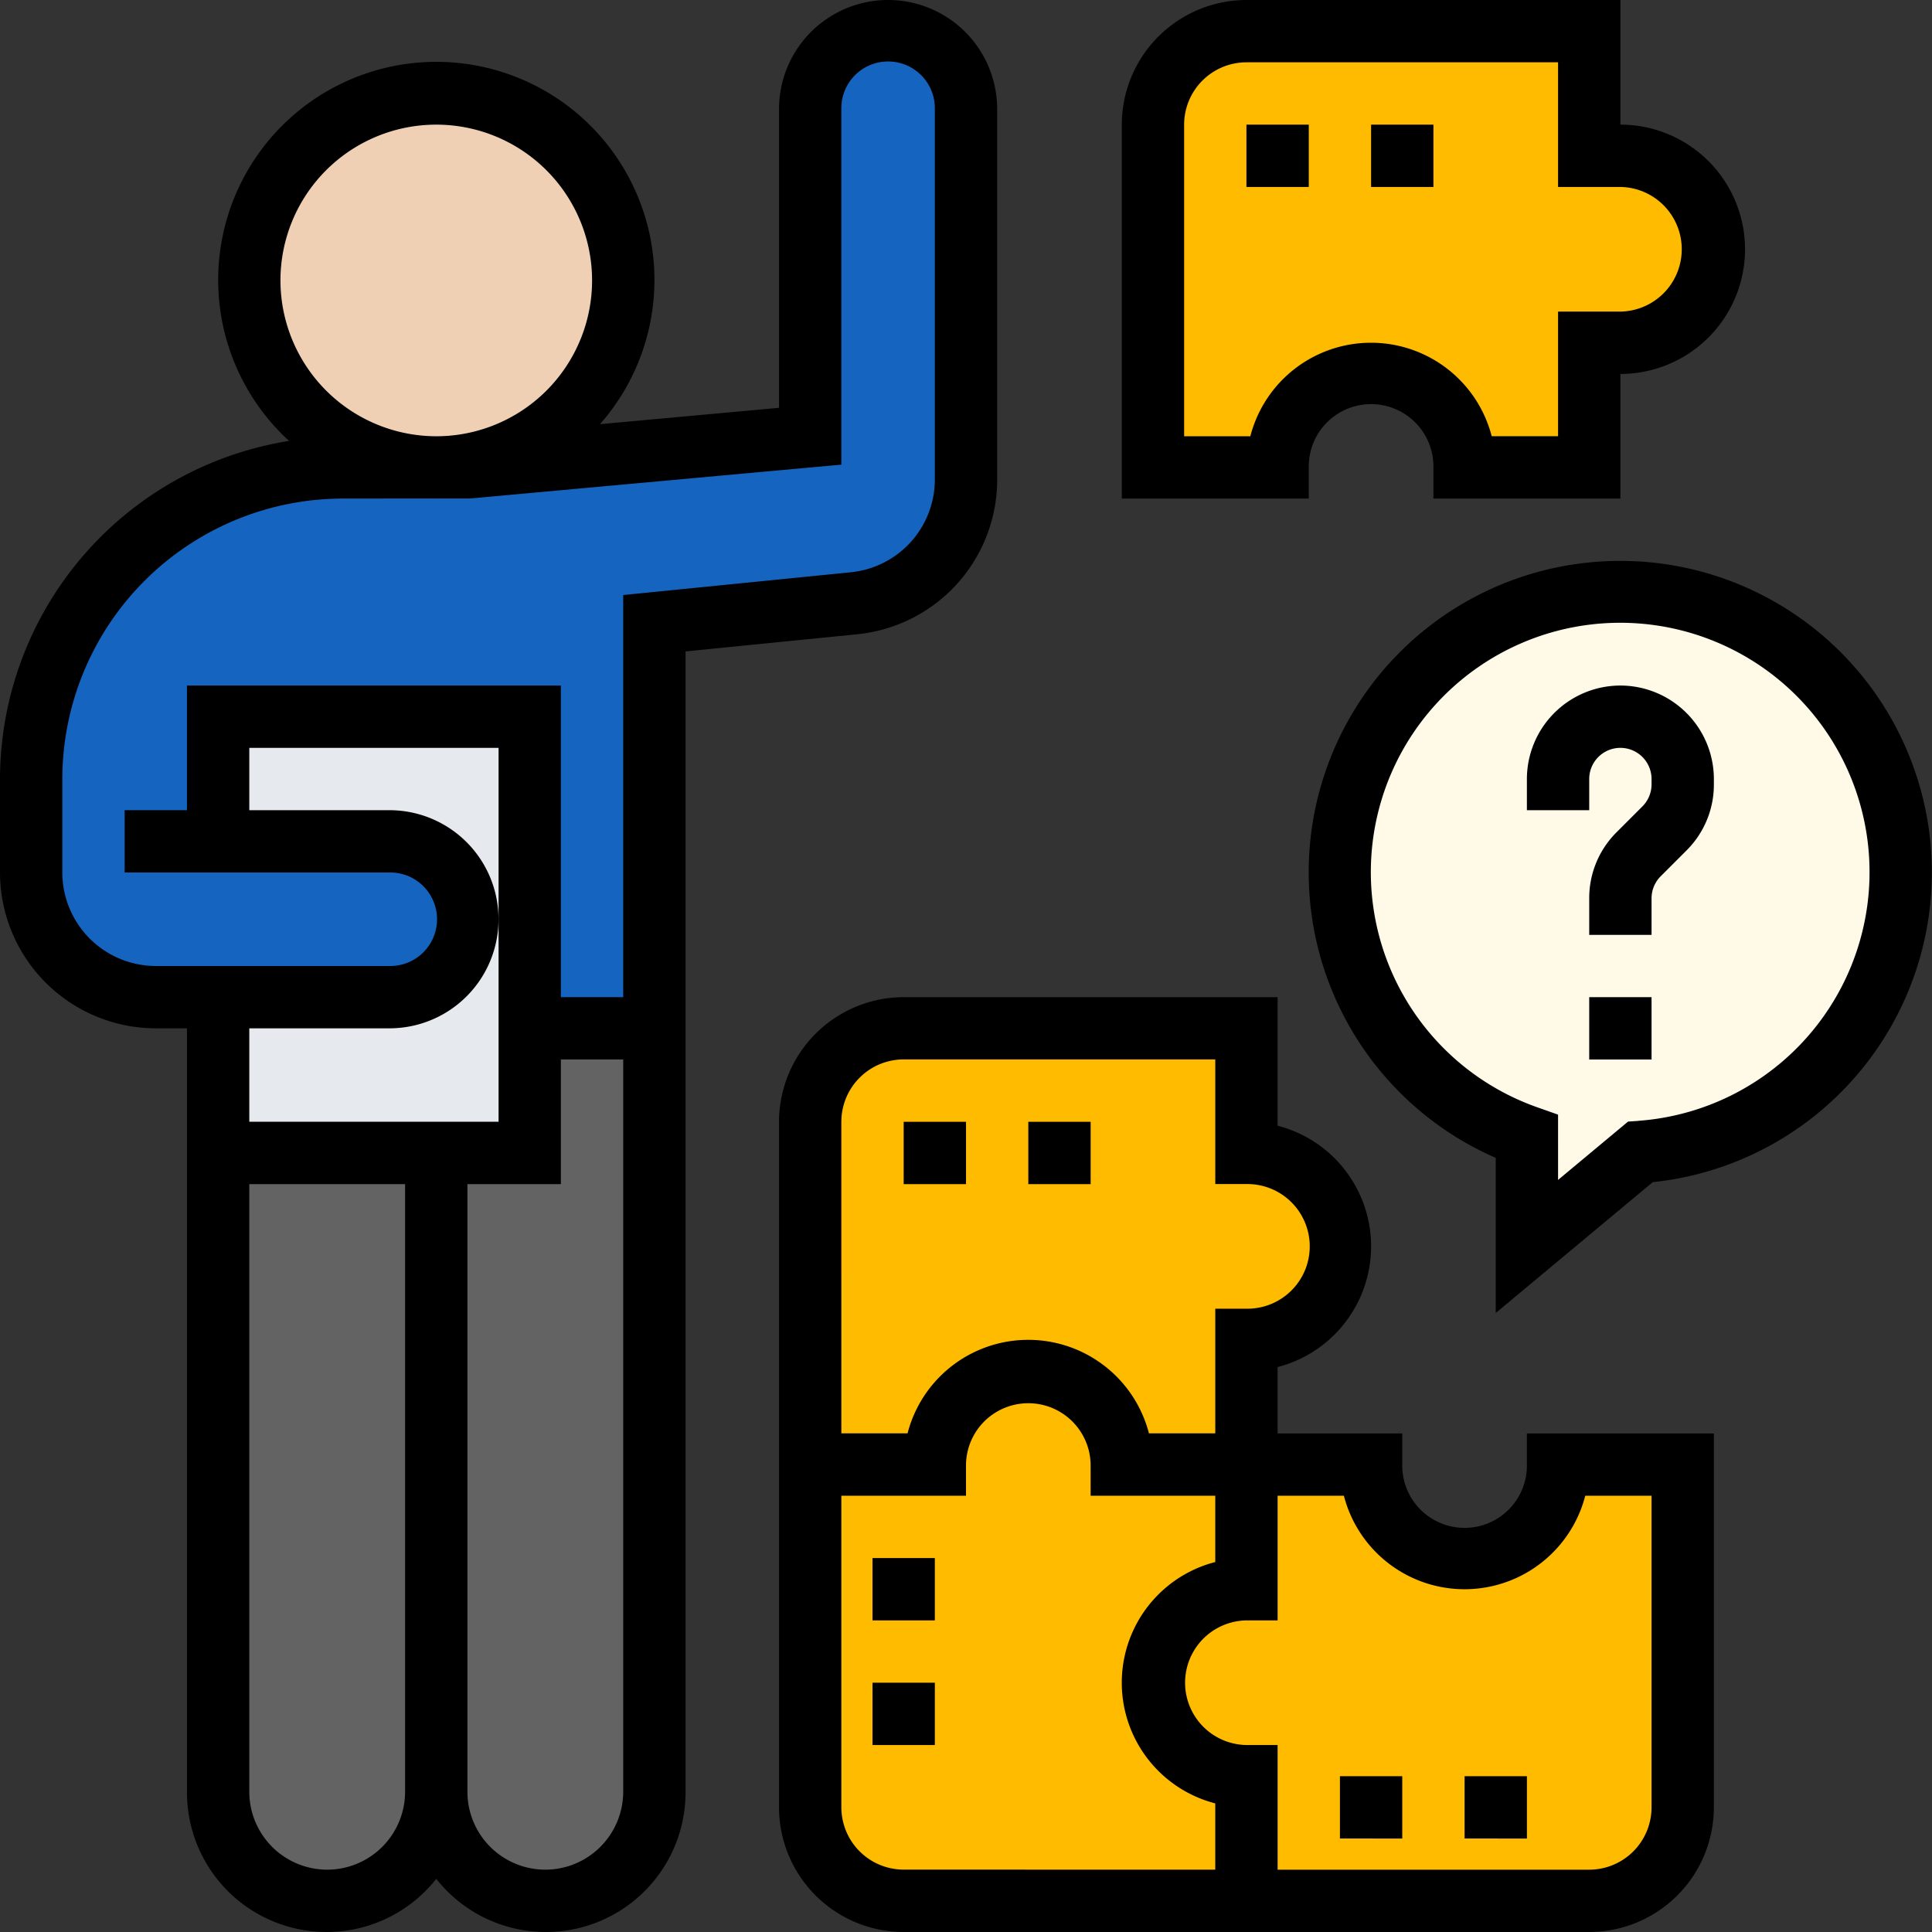 <svg xmlns="http://www.w3.org/2000/svg" width="128.485" height="128.484" viewBox="0 0 128.485 128.484">
  <rect x="0" y="0" width="128.485" height="128.484" fill="#333333" stroke="none"/>
  <g id="problema" transform="translate(-1 -1)">
    <g id="Grupo_86212" data-name="Grupo 86212" transform="translate(54.881 3.072)">
      <path id="Trazado_148653" data-name="Trazado 148653" d="M38,31.013V8.217A6.209,6.209,0,0,1,44.217,2h22.8v8.289h2.072a6.217,6.217,0,1,1,0,12.434H67.013v8.289H58.723a6.217,6.217,0,1,0-12.434,0Z" transform="translate(-15.204 -2)" fill="#fb0"/>
      <path id="Trazado_148654" data-name="Trazado 148654" d="M67.013,77.013h-22.8V68.723a6.217,6.217,0,0,1,0-12.434V48h8.289A6.217,6.217,0,1,0,64.94,48H73.23V70.8A6.209,6.209,0,0,1,67.013,77.013Z" transform="translate(-15.204 47.327)" fill="#fb0"/>
      <path id="Trazado_148655" data-name="Trazado 148655" d="M27,51.217h8.289a6.217,6.217,0,0,1,12.434,0h8.289v8.289a6.217,6.217,0,0,0,0,12.434V80.23h-22.8A6.209,6.209,0,0,1,27,74.013Z" transform="translate(-27 44.11)" fill="#fb0"/>
      <path id="Trazado_148656" data-name="Trazado 148656" d="M27,60.94V40.217A6.209,6.209,0,0,1,33.217,34h22.8v8.289a6.217,6.217,0,0,1,0,12.434v8.289H47.723a6.217,6.217,0,0,0-12.434,0H27Z" transform="translate(-27 32.315)" fill="#fb0"/>
    </g>
    <path id="Trazado_148657" data-name="Trazado 148657" d="M81.3,38.651A18.651,18.651,0,0,1,63.977,57.24l-7.543,6.279V56.224A18.646,18.646,0,1,1,81.3,38.651Z" transform="translate(46.11 20.374)" fill="#fffae7"/>
    <path id="Trazado_148658" data-name="Trazado 148658" d="M29.506,34V84.772a7.261,7.261,0,0,1-7.253,7.253A7.288,7.288,0,0,1,15,84.772V42.289h6.217V34Z" transform="translate(15.013 35.387)" fill="#636363"/>
    <path id="Trazado_148659" data-name="Trazado 148659" d="M22.506,38V80.483a7.261,7.261,0,0,1-7.253,7.253A7.288,7.288,0,0,1,8,80.483V38Z" transform="translate(7.506 39.676)" fill="#636363"/>
    <path id="Trazado_148660" data-name="Trazado 148660" d="M28.723,24V53.013H8V42.651H19.4a5.181,5.181,0,1,0,0-10.362H8V24Z" transform="translate(7.506 24.664)" fill="#e6e9ed"/>
    <path id="Trazado_148661" data-name="Trazado 148661" d="M14.434,55.881h11.4a5.181,5.181,0,1,1,0,10.362H10.289A8.287,8.287,0,0,1,2,57.953V51.736A20.731,20.731,0,0,1,22.723,31.013h8.289l22.8-2.072V7.181a5.181,5.181,0,1,1,10.362,0V31.8a8.279,8.279,0,0,1-7.46,8.248L43.447,41.374v26.94H35.157V47.591H14.434Z" transform="translate(1.072 1.072)" fill="#1565c0"/>
    <circle id="Elipse_4357" data-name="Elipse 4357" cx="12.434" cy="12.434" r="12.434" transform="translate(17.579 7.217)" fill="#f0d0b4"/>
    <path id="Trazado_148662" data-name="Trazado 148662" d="M75.736,64.085a4.145,4.145,0,1,1-8.289,0V62.013H59.157V57.6a8.289,8.289,0,0,0,0-16.052V33H34.289A8.3,8.3,0,0,0,26,41.289V86.881a8.3,8.3,0,0,0,8.289,8.289H79.881a8.3,8.3,0,0,0,8.289-8.289V62.013H75.736Zm-45.591-22.8a4.149,4.149,0,0,1,4.145-4.145H55.013v8.289h2.072a4.145,4.145,0,1,1,0,8.289H55.013v8.289H50.6a8.289,8.289,0,0,0-16.052,0H30.145Zm4.145,49.736a4.149,4.149,0,0,1-4.145-4.145V66.157h8.289V64.085a4.145,4.145,0,0,1,8.289,0v2.072h8.289v4.408a8.289,8.289,0,0,0,0,16.052v4.408ZM79.618,66.157h4.408V86.881a4.149,4.149,0,0,1-4.145,4.145H59.157V82.736H57.085a4.145,4.145,0,0,1,0-8.289h2.072V66.157h4.408a8.289,8.289,0,0,0,16.052,0Z" transform="translate(26.808 34.315)"/>
    <path id="Trazado_148663" data-name="Trazado 148663" d="M49.434,32.085a4.145,4.145,0,1,1,8.289,0v2.072H70.157V25.868a8.289,8.289,0,0,0,0-16.579V1H45.289A8.3,8.3,0,0,0,37,9.289V34.157H49.434Zm-3.881-2.072H41.145V9.289a4.149,4.149,0,0,1,4.145-4.145H66.013v8.289h4.145a4.145,4.145,0,0,1,0,8.289H66.013v8.289H61.6a8.289,8.289,0,0,0-16.052,0Z" transform="translate(38.604 0)"/>
    <path id="Trazado_148664" data-name="Trazado 148664" d="M56.217,23A6.225,6.225,0,0,0,50,29.217v2.072h4.145V29.217a2.072,2.072,0,1,1,4.145,0v.356a2.079,2.079,0,0,1-.607,1.465l-1.716,1.716a6.171,6.171,0,0,0-1.822,4.4v2.429h4.145V37.15a2.079,2.079,0,0,1,.607-1.465l1.716-1.716a6.171,6.171,0,0,0,1.822-4.4v-.356A6.225,6.225,0,0,0,56.217,23Z" transform="translate(52.544 23.591)"/>
    <path id="Trazado_148665" data-name="Trazado 148665" d="M52,33h4.145v4.145H52Z" transform="translate(54.689 34.315)"/>
    <path id="Trazado_148666" data-name="Trazado 148666" d="M63.723,19a20.712,20.712,0,0,0-8.289,39.7V69.016l10.44-8.7A20.714,20.714,0,0,0,63.723,19ZM64.9,56.242l-.667.046-4.654,3.879V55.825l-1.38-.487a16.583,16.583,0,1,1,6.7.9Z" transform="translate(45.038 19.302)"/>
    <path id="Trazado_148667" data-name="Trazado 148667" d="M44,58h4.145v4.145H44Z" transform="translate(46.11 61.123)"/>
    <path id="Trazado_148668" data-name="Trazado 148668" d="M48,58h4.145v4.145H48Z" transform="translate(50.4 61.123)"/>
    <path id="Trazado_148669" data-name="Trazado 148669" d="M29,51h4.145v4.145H29Z" transform="translate(30.025 53.617)"/>
    <path id="Trazado_148670" data-name="Trazado 148670" d="M29,55h4.145v4.145H29Z" transform="translate(30.025 57.906)"/>
    <path id="Trazado_148671" data-name="Trazado 148671" d="M41,5h4.145V9.145H41Z" transform="translate(42.893 4.289)"/>
    <path id="Trazado_148672" data-name="Trazado 148672" d="M45,5h4.145V9.145H45Z" transform="translate(47.183 4.289)"/>
    <path id="Trazado_148673" data-name="Trazado 148673" d="M30,37h4.145v4.145H30Z" transform="translate(31.098 38.604)"/>
    <path id="Trazado_148674" data-name="Trazado 148674" d="M34,37h4.145v4.145H34Z" transform="translate(35.387 38.604)"/>
    <path id="Trazado_148675" data-name="Trazado 148675" d="M67.315,32.873V8.253a7.253,7.253,0,0,0-14.506,0V28.121L40.9,29.209a14.506,14.506,0,1,0-20.676,1.113A22.812,22.812,0,0,0,1,52.808v6.217A10.373,10.373,0,0,0,11.362,69.387h2.072v50.772a9.287,9.287,0,0,0,16.579,5.79,9.287,9.287,0,0,0,16.579-5.79V44.322l11.394-1.14a10.331,10.331,0,0,0,9.33-10.31ZM19.651,19.651A10.362,10.362,0,1,1,30.013,30.013,10.373,10.373,0,0,1,19.651,19.651ZM26.9,69.387a7.253,7.253,0,1,0,0-14.506H17.579V50.736H34.157V75.6H17.579V69.387ZM22.76,125.34a5.185,5.185,0,0,1-5.181-5.181V79.749H27.94v40.411A5.185,5.185,0,0,1,22.76,125.34Zm14.506,0a5.185,5.185,0,0,1-5.181-5.181V79.749H38.3V71.459h4.145v48.7A5.185,5.185,0,0,1,37.266,125.34Zm5.181-84.769V67.315H38.3V46.591H13.434v8.289H9.289v4.145H26.9a3.109,3.109,0,1,1,0,6.217H11.362a6.225,6.225,0,0,1-6.217-6.217V52.808A18.671,18.671,0,0,1,23.8,34.157l6.1-.006c.039,0,.077.006.116.006s.079-.006.12-.006l2.141,0L56.953,31.9V8.253a3.109,3.109,0,1,1,6.217,0V32.873a6.2,6.2,0,0,1-5.6,6.186Z" transform="translate(0)"/>
  </g>
</svg>
